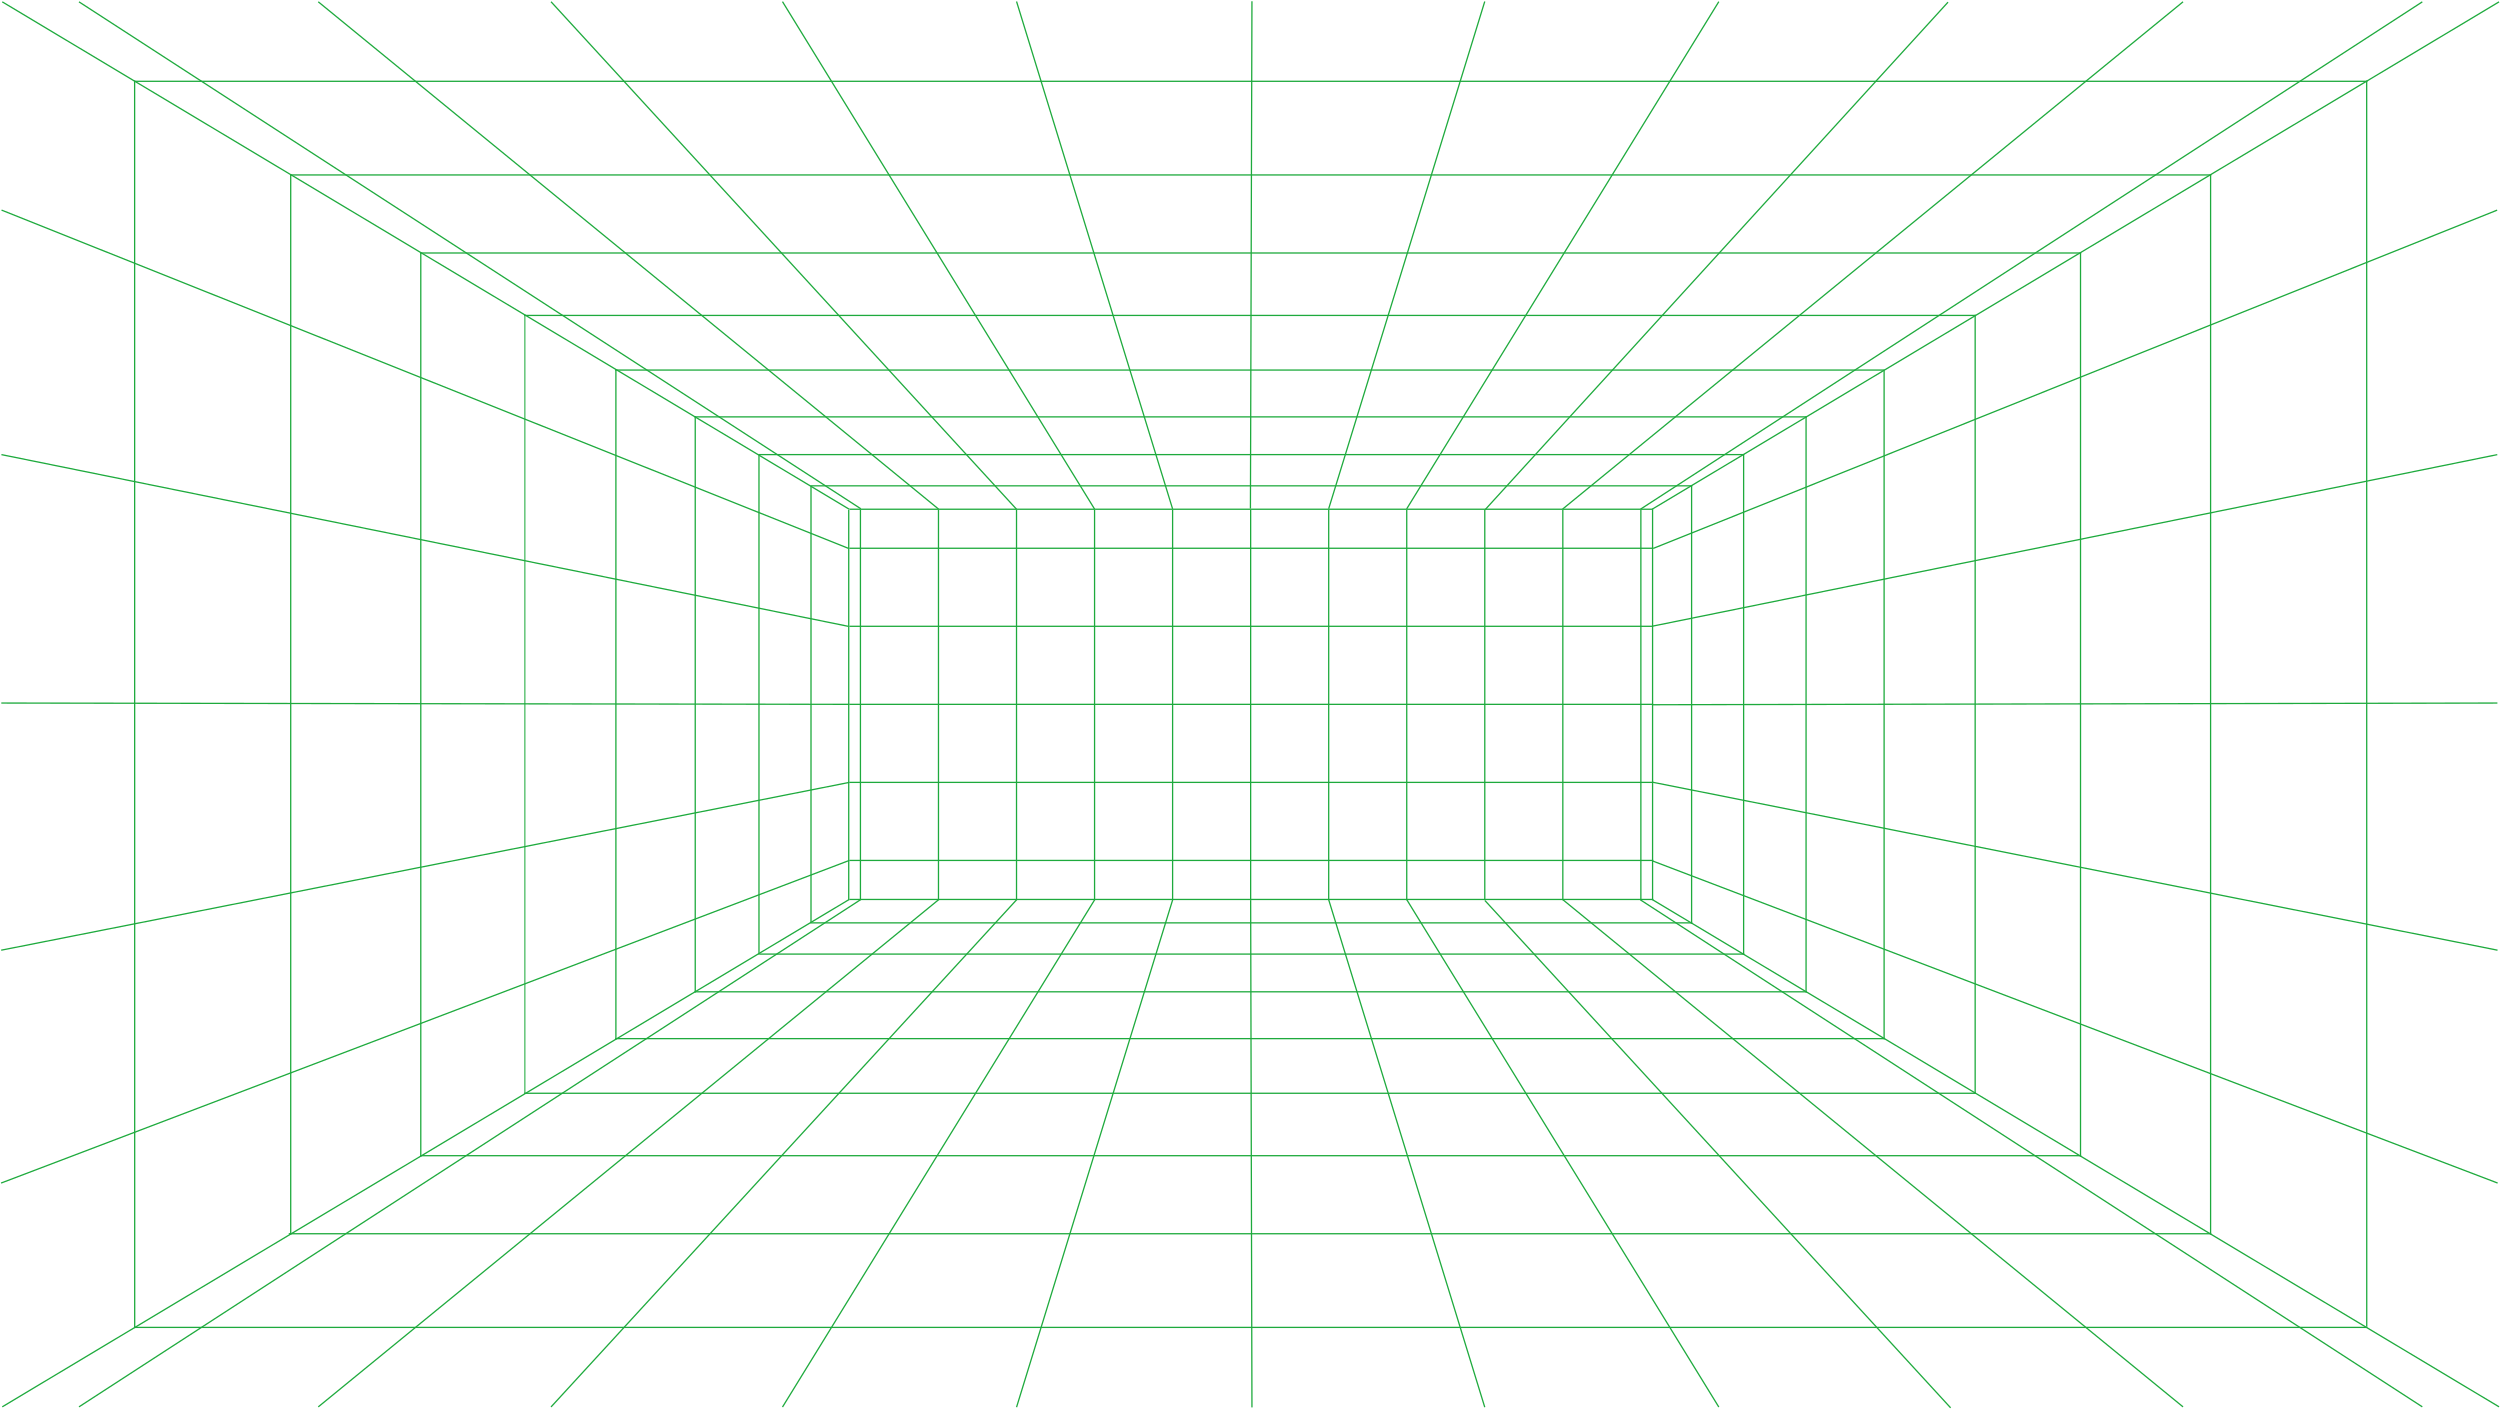 <svg width="1922" height="1083" viewBox="0 0 1922 1083" fill="none" xmlns="http://www.w3.org/2000/svg">
<line x1="653" y1="391.5" x2="1271" y2="391.5" stroke="#1EAA3D"/>
<line x1="623" y1="373.5" x2="1301" y2="373.497" stroke="#1EAA3D"/>
<line x1="623" y1="709.5" x2="1301" y2="709.5" stroke="#1EAA3D"/>
<line x1="584" y1="733.5" x2="1341" y2="733.5" stroke="#1EAA3D"/>
<line x1="583" y1="349.5" x2="1340" y2="349.5" stroke="#1EAA3D"/>
<line x1="534" y1="320.5" x2="1389" y2="320.5" stroke="#1EAA3D"/>
<line x1="534" y1="762.5" x2="1389" y2="762.5" stroke="#1EAA3D"/>
<line x1="473" y1="798.5" x2="1449" y2="798.5" stroke="#1EAA3D"/>
<line x1="473" y1="284.5" x2="1449" y2="284.5" stroke="#1EAA3D"/>
<line x1="403" y1="242.5" x2="1519" y2="242.5" stroke="#1EAA3D"/>
<line x1="403" y1="840.5" x2="1519" y2="840.5" stroke="#1EAA3D"/>
<line x1="323" y1="194.5" x2="1600" y2="194.5" stroke="#1EAA3D"/>
<line x1="323" y1="888.5" x2="1600" y2="888.5" stroke="#1EAA3D"/>
<line x1="223" y1="134.5" x2="1700" y2="134.5" stroke="#1EAA3D"/>
<line x1="222" y1="948.5" x2="1700" y2="948.5" stroke="#1EAA3D"/>
<line x1="103" y1="1020.5" x2="1820" y2="1020.5" stroke="#1EAA3D"/>
<line x1="1.743" y1="1081.57" x2="652.743" y2="691.571" stroke="#1EAA3D"/>
<line y1="-0.5" x2="758.881" y2="-0.5" transform="matrix(0.858 0.514 0.514 -0.858 2 1)" stroke="#1EAA3D"/>
<line y1="-0.5" x2="758.881" y2="-0.5" transform="matrix(-0.858 -0.514 -0.514 0.858 1921 1082)" stroke="#1EAA3D"/>
<line x1="1921.26" y1="1.429" x2="1270.26" y2="391.429" stroke="#1EAA3D"/>
<line x1="60.728" y1="1081.58" x2="661.728" y2="691.581" stroke="#1EAA3D"/>
<line y1="-0.5" x2="716.45" y2="-0.5" transform="matrix(0.839 0.544 0.544 -0.839 61 1)" stroke="#1EAA3D"/>
<line y1="-0.5" x2="716.45" y2="-0.5" transform="matrix(-0.839 -0.544 -0.544 0.839 1862 1082)" stroke="#1EAA3D"/>
<line x1="1862.27" y1="1.419" x2="1261.27" y2="391.419" stroke="#1EAA3D"/>
<line x1="244.684" y1="1081.61" x2="721.684" y2="691.613" stroke="#1EAA3D"/>
<line y1="-0.5" x2="616.141" y2="-0.5" transform="matrix(0.774 0.633 0.633 -0.774 245 1)" stroke="#1EAA3D"/>
<line y1="-0.5" x2="616.14" y2="-0.5" transform="matrix(-0.774 -0.633 -0.633 0.774 1678 1082)" stroke="#1EAA3D"/>
<line x1="1678.32" y1="1.387" x2="1201.32" y2="391.387" stroke="#1EAA3D"/>
<line x1="423.632" y1="1081.66" x2="781.632" y2="691.662" stroke="#1EAA3D"/>
<line x1="1499.63" y1="1082.34" x2="1141.63" y2="692.338" stroke="#1EAA3D"/>
<line y1="-0.5" x2="529.4" y2="-0.5" transform="matrix(0.676 0.737 0.737 -0.676 424 1)" stroke="#1EAA3D"/>
<line y1="-0.5" x2="528.049" y2="-0.5" transform="matrix(-0.674 0.739 0.739 0.674 1498 2)" stroke="#1EAA3D"/>
<line x1="601.574" y1="1081.74" x2="841.574" y2="691.738" stroke="#1EAA3D"/>
<line y1="-0.5" x2="457.93" y2="-0.5" transform="matrix(0.524 0.852 0.852 -0.524 602 1)" stroke="#1EAA3D"/>
<line y1="-0.5" x2="457.93" y2="-0.5" transform="matrix(-0.524 -0.852 -0.852 0.524 1321 1082)" stroke="#1EAA3D"/>
<line x1="1321.43" y1="1.262" x2="1081.43" y2="391.262" stroke="#1EAA3D"/>
<line x1="781.522" y1="1081.85" x2="901.522" y2="691.853" stroke="#1EAA3D"/>
<line y1="-0.5" x2="408.044" y2="-0.5" transform="matrix(0.294 0.956 0.956 -0.294 782 1)" stroke="#1EAA3D"/>
<line y1="-0.5" x2="408.044" y2="-0.5" transform="matrix(-0.294 -0.956 -0.956 0.294 1141 1082)" stroke="#1EAA3D"/>
<line x1="1141.48" y1="1.147" x2="1021.48" y2="391.147" stroke="#1EAA3D"/>
<line x1="962.5" y1="1082" x2="961.5" y2="692.001" stroke="#1EAA3D"/>
<line y1="-0.5" x2="390.001" y2="-0.5" transform="matrix(-0.003 1 1 0.003 963 1)" stroke="#1EAA3D"/>
<line x1="103" y1="62.5" x2="1820" y2="62.5" stroke="#1EAA3D"/>
<line x1="653" y1="421.5" x2="1271" y2="421.5" stroke="#1EAA3D"/>
<line x1="1.185" y1="161.536" x2="652.185" y2="421.536" stroke="#1EAA3D"/>
<line y1="-0.5" x2="699.146" y2="-0.5" transform="matrix(-0.928 0.372 0.37 0.929 1920 162)" stroke="#1EAA3D"/>
<line x1="0.822" y1="909.533" x2="652.822" y2="661.533" stroke="#1EAA3D"/>
<line y1="-0.5" x2="695.704" y2="-0.5" transform="matrix(-0.934 -0.356 -0.355 0.935 1920 910)" stroke="#1EAA3D"/>
<line x1="1.099" y1="349.51" x2="652.099" y2="481.51" stroke="#1EAA3D"/>
<line y1="-0.5" x2="662.291" y2="-0.5" transform="matrix(-0.98 0.199 0.198 0.98 1920 350)" stroke="#1EAA3D"/>
<line x1="0.903" y1="730.51" x2="652.903" y2="601.51" stroke="#1EAA3D"/>
<line y1="-0.5" x2="662.677" y2="-0.5" transform="matrix(-0.981 -0.195 -0.194 0.981 1920 731)" stroke="#1EAA3D"/>
<line x1="1.001" y1="540.5" x2="653" y2="541.5" stroke="#1EAA3D"/>
<line y1="-0.5" x2="650" y2="-0.5" transform="matrix(-1 0.002 0.002 1 1920 541)" stroke="#1EAA3D"/>
<line x1="653" y1="481.5" x2="1271" y2="481.5" stroke="#1EAA3D"/>
<line x1="653" y1="541.5" x2="1271" y2="541.5" stroke="#1EAA3D"/>
<line x1="653" y1="601.5" x2="1271" y2="601.5" stroke="#1EAA3D"/>
<line x1="653" y1="691.5" x2="1271" y2="691.5" stroke="#1EAA3D"/>
<line x1="653" y1="661.5" x2="1271" y2="661.5" stroke="#1EAA3D"/>
<line x1="103.555" y1="1021" x2="103.5" y2="62" stroke="#1EAA3D"/>
<line x1="1819.55" y1="1020" x2="1819.5" y2="62" stroke="#1EAA3D"/>
<line x1="223.5" y1="949.001" x2="223.5" y2="134.001" stroke="#1EAA3D"/>
<line x1="1699.5" y1="949.001" x2="1699.5" y2="134.001" stroke="#1EAA3D"/>
<line x1="1518.5" y1="841.001" x2="1518.5" y2="242.001" stroke="#1EAA3D"/>
<line opacity="0.8" x1="403.5" y1="841.001" x2="403.5" y2="242.001" stroke="#1EAA3D"/>
<line x1="473.5" y1="799.001" x2="473.5" y2="284.001" stroke="#1EAA3D"/>
<line x1="1448.5" y1="799.001" x2="1448.5" y2="285.001" stroke="#1EAA3D"/>
<line x1="534.5" y1="763.001" x2="534.496" y2="320.001" stroke="#1EAA3D"/>
<line x1="1388.5" y1="763.001" x2="1388.5" y2="320.001" stroke="#1EAA3D"/>
<line x1="583.5" y1="734.001" x2="583.5" y2="350.001" stroke="#1EAA3D"/>
<line x1="1340.5" y1="734.001" x2="1340.5" y2="349.001" stroke="#1EAA3D"/>
<line x1="623.5" y1="709.001" x2="623.5" y2="374.001" stroke="#1EAA3D"/>
<line x1="1300.5" y1="710.001" x2="1300.5" y2="373.001" stroke="#1EAA3D"/>
<line x1="323.5" y1="889.001" x2="323.5" y2="194.001" stroke="#1EAA3D"/>
<line x1="1599.5" y1="889.001" x2="1599.5" y2="194.001" stroke="#1EAA3D"/>
<line y1="-0.5" x2="300" y2="-0.5" transform="matrix(0 -1 1 -0.001 1271 692)" stroke="#1EAA3D"/>
<line y1="-0.5" x2="300" y2="-0.5" transform="matrix(0 -1 1 -0.001 1262 692)" stroke="#1EAA3D"/>
<line y1="-0.5" x2="300" y2="-0.5" transform="matrix(0 -1 1 -0.001 662 692)" stroke="#1EAA3D"/>
<line y1="-0.5" x2="300" y2="-0.5" transform="matrix(0 -1 1 -0.001 1202 692)" stroke="#1EAA3D"/>
<line y1="-0.5" x2="300" y2="-0.5" transform="matrix(0 -1 1 -0.001 1142 692)" stroke="#1EAA3D"/>
<line y1="-0.5" x2="300" y2="-0.5" transform="matrix(0 -1 1 -0.001 1082 692)" stroke="#1EAA3D"/>
<line y1="-0.5" x2="300" y2="-0.5" transform="matrix(0 -1 1 -0.001 1022 692)" stroke="#1EAA3D"/>
<line y1="-0.5" x2="300" y2="-0.5" transform="matrix(0 -1 1 -0.001 962 692)" stroke="#1EAA3D"/>
<line y1="-0.5" x2="300" y2="-0.5" transform="matrix(0 -1 1 -0.001 902 692)" stroke="#1EAA3D"/>
<line y1="-0.5" x2="300" y2="-0.5" transform="matrix(0 -1 1 -0.001 842 692)" stroke="#1EAA3D"/>
<line y1="-0.5" x2="300" y2="-0.5" transform="matrix(0 -1 1 -0.001 782 692)" stroke="#1EAA3D"/>
<line y1="-0.5" x2="300" y2="-0.5" transform="matrix(0 -1 1 -0.001 722 692)" stroke="#1EAA3D"/>
<line y1="-0.5" x2="300" y2="-0.5" transform="matrix(0 -1 1 -0.001 653 692)" stroke="#1EAA3D"/>
</svg>
